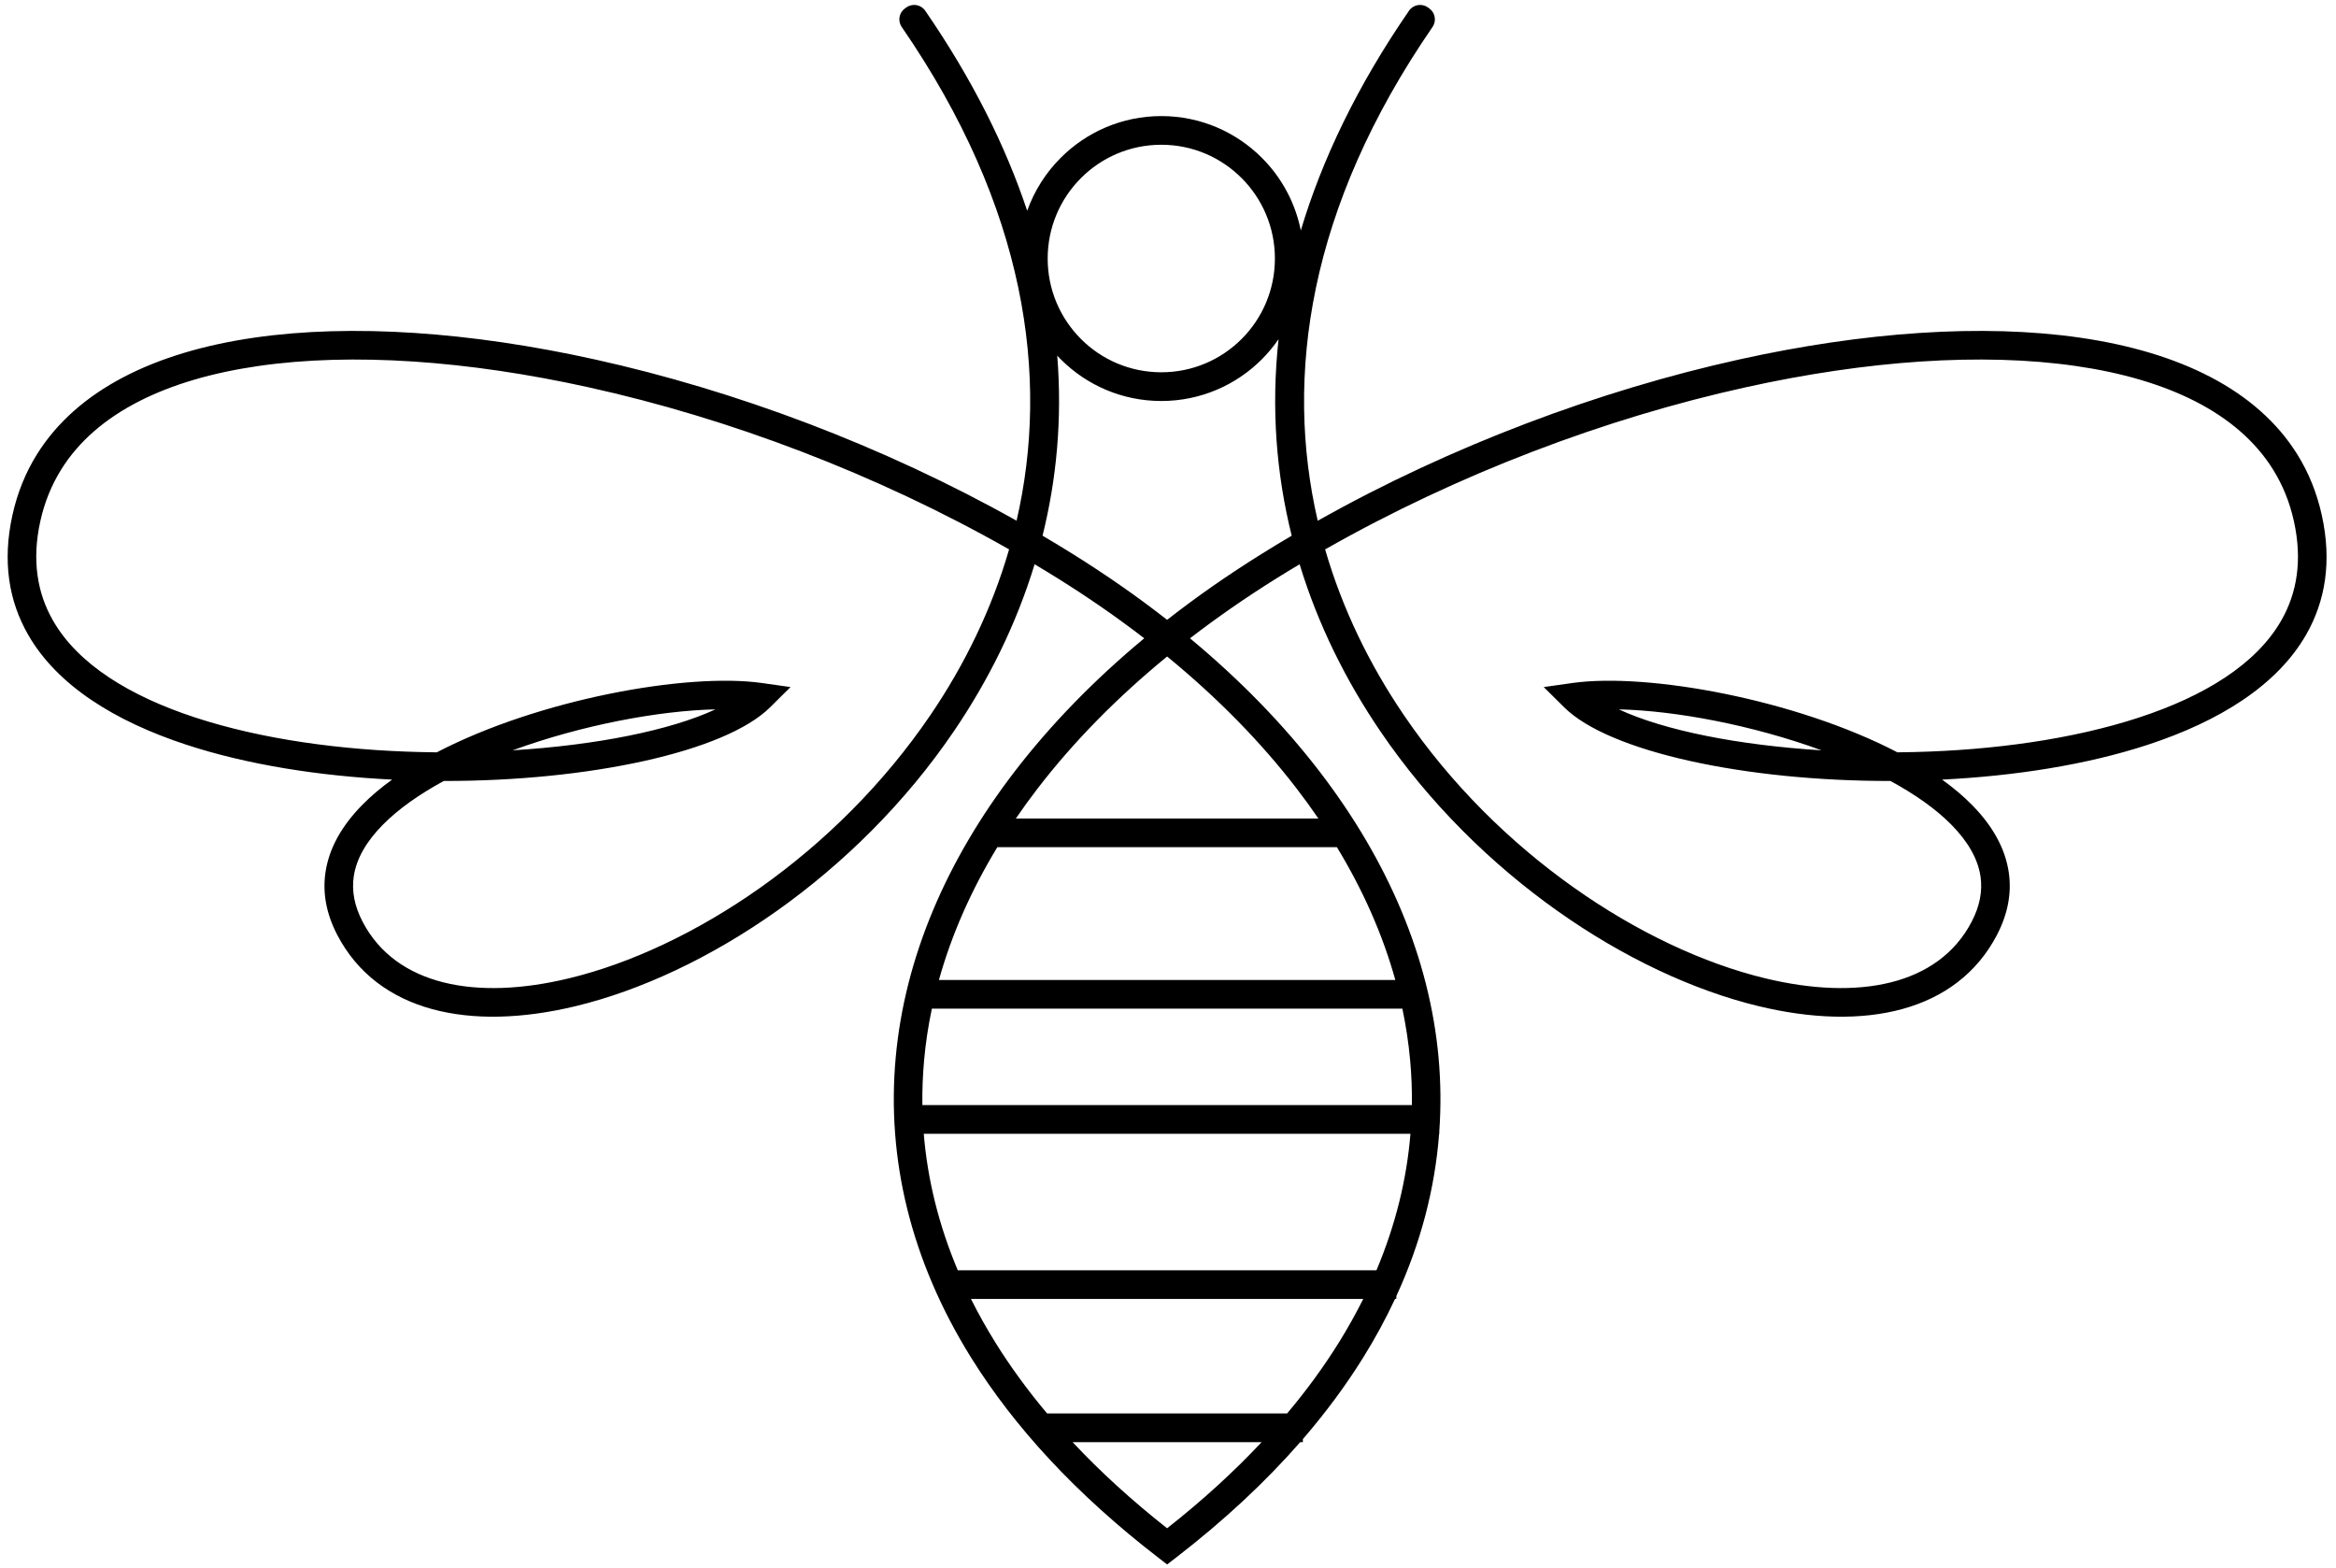 <svg xmlns="http://www.w3.org/2000/svg" xmlns:xlink="http://www.w3.org/1999/xlink" stroke-width="10" width="581" zoomAndPan="magnify" viewBox="0 0 435.75 292.5" height="390" preserveAspectRatio="xMidYMid meet" version="1.0"><defs><clipPath id="c69837843b"><path d="M 1 0.547 L 434 0.547 L 434 291.797 L 1 291.797 Z M 1 0.547 " clip-rule="nonzero"/></clipPath></defs><g clip-path="url(#c69837843b)"><path fill="#000000" d="M 195.328 263.652 L 240.09 263.652 C 243.766 259.285 246.977 254.871 249.75 250.414 C 251.418 247.723 252.941 245.004 254.297 242.289 L 181.121 242.289 C 182.48 245.004 184 247.723 185.672 250.414 C 188.441 254.871 191.656 259.285 195.328 263.652 Z M 243.031 268.438 L 243.031 269.004 L 242.535 269.004 C 242.531 269.004 242.531 269.004 242.531 269.004 C 236.078 276.391 228.367 283.602 219.34 290.559 L 217.711 291.812 L 216.082 290.559 C 200.715 278.719 189.184 266.156 181.145 253.234 C 169.758 234.934 165.387 215.934 167.078 197.289 C 168.762 178.707 176.484 160.551 189.309 143.859 C 196.012 135.141 204.094 126.82 213.441 119.062 C 213.441 119.062 213.441 119.062 213.441 119.059 C 208.395 115.172 203.016 111.438 197.305 107.879 C 195.883 106.988 194.441 106.117 192.992 105.25 C 189.562 116.504 184.375 126.91 177.996 136.309 C 168.84 149.805 157.234 161.168 144.918 169.902 C 132.57 178.652 119.484 184.75 107.41 187.668 C 87.629 192.449 70.418 188.758 62.922 174.406 C 60.824 170.387 60.176 166.52 60.699 162.82 C 61.352 158.18 63.828 153.945 67.582 150.129 C 69.199 148.484 71.066 146.914 73.133 145.426 C 73.133 145.418 73.133 145.418 73.133 145.418 C 59.656 144.746 46.207 142.676 34.727 138.902 C 21.441 134.535 10.676 127.867 5.246 118.391 C 1.652 112.133 0.41 104.734 2.32 96.078 C 3.238 91.914 4.777 88.141 6.875 84.773 C 14.375 72.727 28.887 65.656 47.469 62.977 C 65.598 60.363 87.727 61.898 110.996 67.051 C 137.086 72.816 164.637 83.102 189.629 97.129 C 195.844 70.211 191.383 38.695 168.207 5.035 C 167.426 3.91 167.695 2.371 168.805 1.57 L 169.078 1.383 C 170.211 0.574 171.789 0.844 172.582 1.992 C 181.379 14.77 187.582 27.242 191.609 39.316 C 192.949 35.562 195.102 32.195 197.863 29.438 C 202.66 24.633 209.297 21.652 216.629 21.652 C 223.949 21.652 230.59 24.633 235.387 29.438 C 239.016 33.062 241.602 37.754 242.648 42.984 C 246.598 29.781 253.145 16.066 262.836 1.996 C 263.629 0.848 265.211 0.574 266.348 1.383 L 266.613 1.57 C 267.727 2.371 267.992 3.91 267.219 5.035 C 244.039 38.695 239.582 70.211 245.801 97.129 C 270.785 83.102 298.344 72.816 324.426 67.051 C 347.699 61.898 369.824 60.363 387.949 62.977 C 406.539 65.656 421.047 72.727 428.543 84.773 C 430.641 88.141 432.18 91.914 433.098 96.078 C 435.008 104.734 433.766 112.133 430.176 118.391 C 424.742 127.867 413.977 134.535 400.699 138.902 C 389.211 142.676 375.773 144.746 362.285 145.418 C 362.285 145.418 362.285 145.418 362.285 145.426 C 364.352 146.914 366.219 148.484 367.84 150.129 C 371.602 153.945 374.07 158.18 374.723 162.82 C 375.242 166.52 374.594 170.387 372.5 174.406 C 365 188.758 347.789 192.449 328.012 187.668 C 315.938 184.75 302.848 178.652 290.504 169.902 C 278.188 161.168 266.578 149.801 257.422 136.309 C 251.043 126.91 245.855 116.504 242.426 105.25 C 240.984 106.117 239.539 106.988 238.113 107.879 C 232.406 111.438 227.031 115.172 221.98 119.059 C 221.98 119.062 221.98 119.062 221.98 119.062 C 231.328 126.828 239.41 135.141 246.109 143.859 C 258.934 160.551 266.66 178.707 268.348 197.289 C 268.758 201.852 268.809 206.426 268.484 211.02 L 268.484 211.48 L 268.449 211.48 C 267.672 221.602 265.07 231.75 260.473 241.75 L 260.473 242.133 C 260.473 242.223 260.402 242.289 260.316 242.289 C 260.258 242.289 260.207 242.324 260.18 242.375 C 258.48 246.023 256.512 249.645 254.277 253.234 C 251.086 258.363 247.34 263.441 243.031 268.438 Z M 235.34 269.004 L 200.082 269.004 C 205.207 274.473 211.074 279.84 217.711 285.066 C 224.348 279.84 230.211 274.473 235.34 269.004 Z M 197.215 66.348 C 198.16 78.125 197.098 89.363 194.473 99.922 C 196.371 101.035 198.258 102.184 200.125 103.344 C 206.363 107.238 212.234 111.332 217.711 115.617 C 223.184 111.332 229.055 107.238 235.305 103.344 C 237.164 102.184 239.047 101.035 240.949 99.922 C 238.094 88.457 237.086 76.172 238.5 63.27 C 237.574 64.613 236.535 65.859 235.387 67.012 C 230.59 71.824 223.949 74.797 216.629 74.797 C 209.297 74.797 202.66 71.824 197.863 67.012 C 197.645 66.793 197.426 66.566 197.215 66.348 Z M 173.594 133.328 C 179.902 124.035 184.988 113.684 188.234 102.477 C 163.379 88.348 135.863 77.996 109.852 72.254 C 87.203 67.246 65.738 65.742 48.223 68.266 C 31.18 70.723 17.996 76.996 11.406 87.594 C 9.613 90.48 8.301 93.688 7.52 97.227 C 5.918 104.461 6.934 110.598 9.879 115.738 C 14.582 123.949 24.285 129.855 36.379 133.824 C 48.82 137.91 63.703 139.926 78.355 140.277 C 79.387 140.301 80.438 140.316 81.477 140.332 C 100.434 130.457 128.117 125.422 142.129 127.402 L 147.461 128.156 L 143.637 131.945 C 135.219 140.277 109.746 145.707 82.781 145.672 C 78.258 148.133 74.332 150.871 71.383 153.871 C 68.402 156.895 66.457 160.141 65.977 163.551 C 65.602 166.18 66.098 168.977 67.645 171.941 C 73.844 183.805 88.777 186.684 106.152 182.48 C 117.613 179.715 130.062 173.895 141.852 165.555 C 153.672 157.184 164.812 146.262 173.594 133.328 Z M 133.457 132.316 C 122.766 132.562 108.43 135.277 95.617 139.957 C 111.125 139 124.941 136.266 133.457 132.316 Z M 241.895 147.117 C 235.23 138.438 227.121 130.168 217.711 122.453 C 208.297 130.168 200.188 138.438 193.523 147.117 C 192.117 148.945 190.773 150.797 189.496 152.672 C 189.496 152.672 189.496 152.672 189.5 152.672 L 245.922 152.672 C 244.645 150.797 243.305 148.945 241.895 147.117 Z M 186.043 158.016 C 181.164 166.047 177.5 174.348 175.145 182.789 L 260.277 182.789 C 257.93 174.348 254.258 166.047 249.379 158.016 Z M 173.828 188.141 C 173.152 191.34 172.668 194.551 172.379 197.77 C 172.129 200.547 172.02 203.336 172.055 206.125 L 263.367 206.125 C 263.406 203.336 263.301 200.547 263.043 197.77 C 262.754 194.551 262.266 191.34 261.594 188.141 Z M 172.316 211.48 C 173.012 219.973 175.098 228.492 178.66 236.941 L 256.762 236.941 C 260.32 228.492 262.41 219.973 263.102 211.48 Z M 325.574 72.254 C 299.562 77.996 272.039 88.348 247.184 102.477 C 250.43 113.684 255.52 124.035 261.832 133.328 C 270.605 146.262 281.746 157.184 293.574 165.555 C 305.355 173.895 317.816 179.715 329.266 182.48 C 346.645 186.684 361.586 183.805 367.781 171.941 C 369.332 168.977 369.816 166.18 369.449 163.551 C 368.961 160.141 367.016 156.895 364.043 153.871 C 361.098 150.871 357.168 148.133 352.637 145.672 C 325.684 145.707 300.203 140.277 291.789 131.945 L 287.961 128.156 L 293.289 127.402 C 307.309 125.422 334.992 130.457 353.945 140.332 C 354.984 140.316 356.031 140.301 357.07 140.277 C 371.727 139.926 386.609 137.91 399.051 133.824 C 411.141 129.855 420.836 123.949 425.539 115.738 C 428.492 110.598 429.5 104.461 427.898 97.227 C 427.125 93.688 425.809 90.48 424.016 87.594 C 417.422 76.996 404.25 70.723 387.199 68.266 C 369.68 65.742 348.215 67.246 325.574 72.254 Z M 301.969 132.316 C 310.48 136.266 324.305 139 339.797 139.957 C 326.988 135.277 312.652 132.562 301.969 132.316 Z M 231.609 33.219 C 227.773 29.375 222.48 27 216.629 27 C 210.77 27 205.473 29.375 201.637 33.219 C 197.801 37.059 195.43 42.363 195.43 48.227 C 195.43 54.086 197.801 59.391 201.637 63.23 C 205.473 67.07 210.77 69.441 216.629 69.441 C 222.48 69.441 227.773 67.07 231.609 63.23 C 235.449 59.391 237.816 54.086 237.816 48.227 C 237.816 42.363 235.449 37.059 231.609 33.219 " fill-opacity="1" fill-rule="nonzero"/></g></svg>